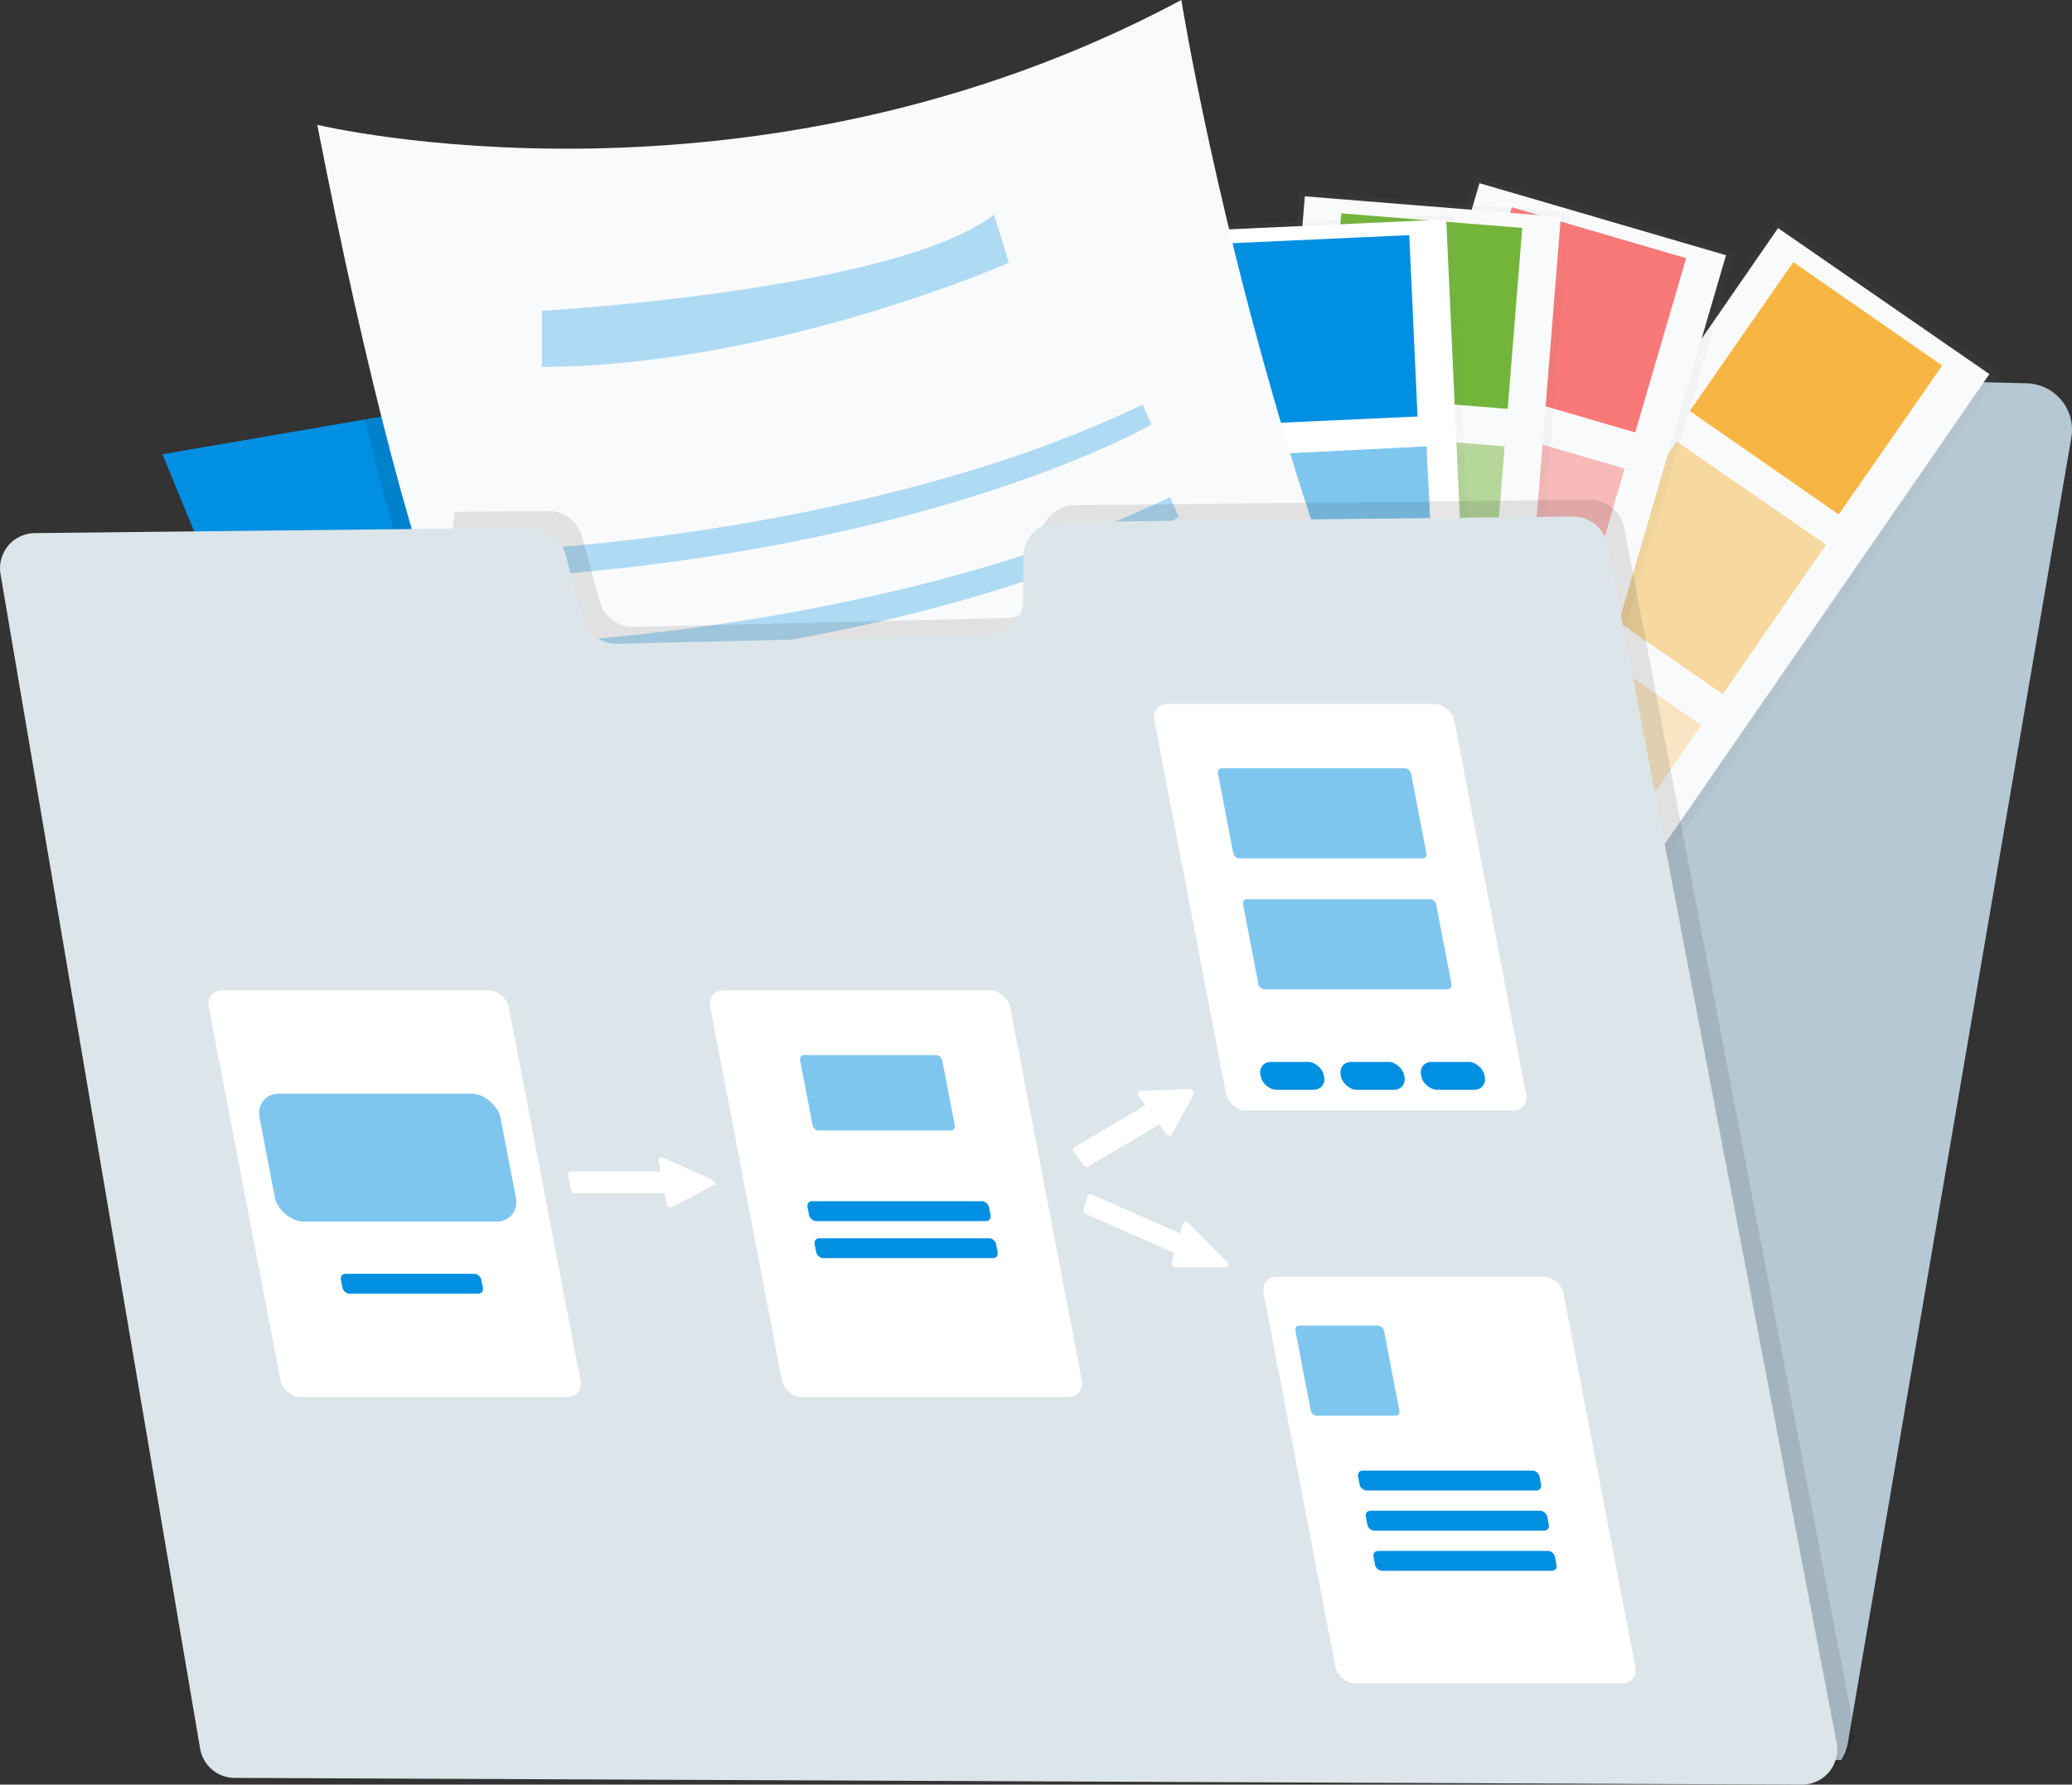 <?xml version="1.0" encoding="UTF-8" standalone="no"?>
<!-- Created with Inkscape (http://www.inkscape.org/) -->

<svg
   xmlns:dc="http://purl.org/dc/elements/1.1/"
   xmlns:cc="http://creativecommons.org/ns#"
   xmlns:rdf="http://www.w3.org/1999/02/22-rdf-syntax-ns#"
   xmlns:svg="http://www.w3.org/2000/svg"
   xmlns="http://www.w3.org/2000/svg"
   xmlns:xlink="http://www.w3.org/1999/xlink"
   xmlns:sodipodi="http://sodipodi.sourceforge.net/DTD/sodipodi-0.dtd"
   xmlns:inkscape="http://www.inkscape.org/namespaces/inkscape"
   width="163.049mm"
   height="140.454mm"
   viewBox="0 0 163.049 140.454"
   version="1.1"
   id="svg2460"
   inkscape:version="0.92.4 (5da689c313, 2019-01-14)"
   sodipodi:docname="flow.svg">
  <rect x="0" y="0" width="163.049" height="140.454" fill="#333333" stroke="none"/>
  <defs
     id="defs2454">
    <linearGradient
       xlink:href="#f98c7255-8898-49c2-b340-75dadcc4ae5e"
       gradientTransform="translate(123.74,-187.29)"
       y2="464.42"
       x2="450.43"
       y1="726.27"
       x1="450.43"
       id="7820c60a-6dd2-4e9e-820c-a335a5d419d8" />
    <linearGradient
       gradientUnits="userSpaceOnUse"
       y2="132.32"
       x2="819.93"
       y1="598.64"
       x1="819.93"
       id="f98c7255-8898-49c2-b340-75dadcc4ae5e">
      <stop
         id="stop1740"
         stop-opacity="0.25"
         stop-color="gray"
         offset="0" />
      <stop
         id="stop1742"
         stop-opacity="0.12"
         stop-color="gray"
         offset="0.54" />
      <stop
         id="stop1744"
         stop-opacity="0.1"
         stop-color="gray"
         offset="1" />
    </linearGradient>
    <linearGradient
       xlink:href="#f98c7255-8898-49c2-b340-75dadcc4ae5e"
       gradientTransform="rotate(90,617.54,562.87)"
       y2="457.32"
       x2="456.74"
       y1="719.17"
       x1="456.74"
       id="0ab0c4d5-5a87-488b-b190-408bea02e292" />
    <linearGradient
       xlink:href="#f98c7255-8898-49c2-b340-75dadcc4ae5e"
       gradientTransform="rotate(90,643.61,568.06)"
       y2="463.92"
       x2="476.5"
       y1="725.77"
       x1="476.5"
       id="4f6991c1-2d70-49f7-ad45-4cbe0a2e669a" />
    <linearGradient
       xlink:href="#f98c7255-8898-49c2-b340-75dadcc4ae5e"
       gradientTransform="rotate(90,629.01,560.64)"
       y2="395.19"
       x2="476.17"
       y1="658.02"
       x1="476.17"
       id="2353f27f-2b2f-460e-adf7-0d1e44be71db" />
  </defs>
  <sodipodi:namedview
     id="base"
     pagecolor="#ffffff"
     bordercolor="#666666"
     borderopacity="1.0"
     inkscape:pageopacity="0.0"
     inkscape:pageshadow="2"
     inkscape:zoom="0.35000001"
     inkscape:cx="-311.58453"
     inkscape:cy="253.24811"
     inkscape:document-units="mm"
     inkscape:current-layer="layer1"
     showgrid="false"
     inkscape:window-width="1680"
     inkscape:window-height="987"
     inkscape:window-x="-8"
     inkscape:window-y="-8"
     inkscape:window-maximized="1"
     fit-margin-top="0"
     fit-margin-left="0"
     fit-margin-right="0"
     fit-margin-bottom="0" />
  <g
     inkscape:label="Ebene 1"
     inkscape:groupmode="layer"
     id="layer1"
     transform="translate(-22.268,-80.402)">
    <path
       id="path1870"
       d="m 47.186,219.022 a 3.638,3.638 0 0 1 -0.812,-2.77 l 11.679,-95.56 0.968,-7.938 a 3.664,3.664 0 0 1 3.609,-3.217 l 34.208,-0.228 a 3.659,3.659 0 0 0 3.635,-3.76 l -0.013,-0.362 a 3.662,3.662 0 0 1 3.659,-3.786 h 35.946 a 3.659,3.659 0 0 1 3.659,3.651 3.905,3.905 0 0 1 -0.032,0.492 3.659,3.659 0 0 0 3.535,4.143 l 34.523,0.881 a 3.657,3.657 0 0 1 3.514,4.276 l -17.259,100.806 -0.325,1.905 a 3.58,3.58 0 0 1 -0.529,1.365 z"
       inkscape:connector-curvature="0"
       style="fill:#b6c8d3;fill-opacity:1;stroke-width:0.265" />
    <g
       id="g3396"
       transform="translate(12.406,2.381)">
      <g
         style="opacity:0.5"
         id="g1874"
         transform="matrix(0.265,0,0,0.265,-28.096,29.993)">
        <rect
           style="fill:url(#2353f27f-2b2f-460e-adf7-0d1e44be71db)"
           x="531.63"
           y="367.62"
           width="262.83"
           height="80.36"
           transform="rotate(-55.36,617.318,424.549)"
           id="rect1872" />
      </g>
      <rect
         style="fill:#f9fafb;stroke-width:0.265"
         x="177.783"
         y="-6.177"
         width="20.214"
         height="68.609"
         transform="rotate(34.64)"
         id="rect1876" />
      <rect
         style="fill:#f7b643;stroke-width:0.264"
         x="180.275"
         y="-5.174"
         width="14.271"
         height="14.271"
         transform="rotate(34.804)"
         id="rect1878" />
      <rect
         style="opacity:0.5;fill:#f7b643;stroke-width:0.265"
         x="180.763"
         y="12.178"
         width="14.29"
         height="14.29"
         transform="rotate(34.64)"
         id="rect1880" />
      <rect
         style="opacity:0.3;fill:#f7b643;stroke-width:0.265"
         x="180.761"
         y="29.432"
         width="14.29"
         height="14.29"
         transform="rotate(34.64)"
         id="rect1882" />
      <g
         style="opacity:0.5"
         id="g1886"
         transform="matrix(0.265,0,0,0.265,-28.096,29.993)">
        <rect
           style="fill:url(#4f6991c1-2d70-49f7-ad45-4cbe0a2e669a)"
           x="485.89"
           y="360.77"
           width="261.85"
           height="80.36"
           transform="rotate(-73.71,579.745,408.101)"
           id="rect1884" />
      </g>
      <rect
         style="fill:#f9fafb;stroke-width:0.265"
         x="147.142"
         y="53.305"
         width="20.214"
         height="68.35"
         transform="rotate(16.29)"
         id="rect1888" />
      <rect
         style="fill:#f97878;stroke-width:0.265"
         x="150.118"
         y="54.408"
         width="14.29"
         height="14.29"
         transform="rotate(16.29)"
         id="rect1890" />
      <rect
         style="opacity:0.5;fill:#f97878;stroke-width:0.265"
         x="150.118"
         y="71.66"
         width="14.29"
         height="14.29"
         transform="rotate(16.29)"
         id="rect1892" />
      <rect
         style="opacity:0.3;fill:#f97878;stroke-width:0.265"
         x="150.117"
         y="88.91"
         width="14.29"
         height="14.29"
         transform="rotate(16.29)"
         id="rect1894" />
      <g
         style="opacity:0.5"
         id="g1898"
         transform="matrix(0.265,0,0,0.265,-28.096,29.993)">
        <rect
           style="fill:url(#0ab0c4d5-5a87-488b-b190-408bea02e292)"
           x="461.24"
           y="361.9"
           width="261.85"
           height="80.36"
           transform="rotate(-85.4,558.942,405.02)"
           id="rect1896" />
      </g>
      <rect
         style="fill:#f9fafb;stroke-width:0.265"
         x="119.673"
         y="84.146"
         width="20.214"
         height="68.35"
         transform="rotate(4.6)"
         id="rect1900" />
      <rect
         style="fill:#73b53b;stroke-width:0.265"
         x="122.639"
         y="85.251"
         width="14.29"
         height="14.29"
         transform="rotate(4.6)"
         id="rect1902" />
      <rect
         style="opacity:0.5;fill:#73b53b;stroke-width:0.265"
         x="122.637"
         y="102.5"
         width="14.29"
         height="14.29"
         transform="rotate(4.6)"
         id="rect1904" />
      <rect
         style="opacity:0.3;fill:#73b53b;stroke-width:0.265"
         x="122.638"
         y="119.754"
         width="14.29"
         height="14.29"
         transform="rotate(4.6)"
         id="rect1906" />
      <g
         style="opacity:0.5"
         id="g1910"
         transform="matrix(0.265,0,0,0.265,-28.096,29.993)">
        <rect
           style="fill:url(#7820c60a-6dd2-4e9e-820c-a335a5d419d8)"
           x="533.99"
           y="277.13"
           width="80.36"
           height="261.85"
           transform="rotate(-2.61,-111.13,1128.408)"
           id="rect1908" />
      </g>
      <rect
         style="fill:#ffffff;stroke-width:0.265"
         x="98.986"
         y="100.824"
         width="20.214"
         height="68.35"
         transform="rotate(-2.61)"
         id="rect1912" />
      <rect
         style="fill:#008fe1;stroke-width:0.265"
         x="101.949"
         y="101.925"
         width="14.29"
         height="14.29"
         transform="rotate(-2.61)"
         id="rect1914" />
      <rect
         style="opacity:0.5;fill:#008fe1;stroke-width:0.265"
         x="102.009"
         y="119.107"
         width="14.308"
         height="14.308"
         transform="rotate(-2.862)"
         id="rect1916" />
      <rect
         style="opacity:0.3;fill:#008fe1;stroke-width:0.265"
         x="101.948"
         y="136.429"
         width="14.29"
         height="14.29"
         transform="rotate(-2.61)"
         id="rect1918" />
      <path
         style="opacity:0.1;stroke-width:0.265"
         inkscape:connector-curvature="0"
         d="m 112.049,186.285 -17.96,6.948 a 134.99,134.99 0 0 1 -30.517,2.805 C 57.354,185.735 47.067,169.709 37.907,155.625 L 25.146,124.492 77.664,109.255 Z"
         id="path1922" />
      <path
         style="fill:#008fe1;stroke-width:0.265"
         inkscape:connector-curvature="0"
         d="m 125.41,181.962 c 0,0 -27.9,16.505 -69.556,12.771 l -33.208,-80.963 15.915,-2.736 55.017,-9.448 31.221,78.801 z"
         id="path1924" />
      <path
         style="opacity:0.1;stroke-width:0.265"
         inkscape:connector-curvature="0"
         d="m 124.788,180.398 c -6.57,0.323 -14.171,0.291 -21.818,-0.622 -8.276,-0.974 -16.6,-2.979 -23.736,-6.657 C 73.269,170.048 68.168,166.706 63.72,162.698 52.15,152.292 44.99,137.406 38.561,111.046 l 55.017,-9.448 z"
         id="path1926" />
      <path
         style="fill:#f9fafb;stroke-width:0.265"
         inkscape:connector-curvature="0"
         d="m 145.257,175.871 c 0,0 -20.566,4.027 -41.5,1.548 -8.276,-0.974 -16.6,-2.979 -23.736,-6.657 -5.966,-3.072 -11.065,-6.413 -15.515,-10.422 -14.319,-12.883 -21.881,-32.626 -29.678,-72.496 0,0 34.189,8.252 67.998,-9.824 -0.011,0.013 11.385,71.128 42.431,97.851 z"
         id="path1928" />
      <path
         style="opacity:0.3;fill:#008fe1;stroke-width:0.265"
         inkscape:connector-curvature="0"
         d="m 52.512,102.481 c 0,0 27.802,-1.572 35.565,-7.564 l 1.177,3.784 c 0,0 -18.37,8.104 -36.743,8.202 z"
         id="path1932" />
      <path
         style="opacity:0.3;fill:#008fe1;stroke-width:0.265"
         inkscape:connector-curvature="0"
         d="m 52.512,121.161 c 0,0 26.919,-1.474 47.257,-11.298 l 0.688,1.572 c 0,0 -16.14,9.422 -47.945,11.888 z"
         id="path1934" />
      <path
         style="opacity:0.3;fill:#008fe1;stroke-width:0.265"
         inkscape:connector-curvature="0"
         d="m 54.679,128.44 c 0,0 26.919,-1.474 47.255,-11.298 l 0.688,1.572 c 0,0 -16.14,9.419 -47.942,11.888 z"
         id="path1936" />
      <path
         style="opacity:0.3;fill:#008fe1;stroke-width:0.265"
         inkscape:connector-curvature="0"
         d="m 56.843,135.729 c 0,0 26.919,-1.474 47.257,-11.298 l 0.685,1.572 c 0,0 -16.14,9.422 -47.942,11.888 z"
         id="path1938" />
      <path
         style="opacity:0.3;fill:#008fe1;stroke-width:0.265"
         inkscape:connector-curvature="0"
         d="m 59.01,143.018 c 0,0 26.919,-1.474 47.255,-11.298 l 0.688,1.572 c 0,0 -16.14,9.422 -47.942,11.888 z"
         id="path1940" />
      <path
         style="opacity:0.3;fill:#008fe1;stroke-width:0.265"
         inkscape:connector-curvature="0"
         d="m 61.175,150.31 c 0,0 26.919,-1.474 47.257,-11.298 l 0.685,1.572 c 0,0 -16.14,9.419 -47.942,11.888 z"
         id="path1942" />
    </g>
    <path
       id="path2066"
       d="m 167.146,218.906 a 2.728,2.728 0 0 1 -1.752,0.619 l -118.208,-0.503 a 3.638,3.638 0 0 1 -0.812,-2.77 l 11.679,-95.56 7.324,-0.079 a 2.768,2.768 0 0 1 2.699,2.043 l 1.368,5.048 a 2.768,2.768 0 0 0 2.736,2.043 l 29.229,-0.701 a 2.768,2.768 0 0 0 2.701,-2.768 v -3.344 a 2.768,2.768 0 0 1 2.736,-2.768 l 40.502,-0.437 a 2.768,2.768 0 0 1 2.744,2.246 l 17.912,93.662 0.116,0.603 a 2.752,2.752 0 0 1 -0.974,2.664 z"
       inkscape:connector-curvature="0"
       style="opacity:0.1;stroke-width:0.265" />
    <path
       id="path2068"
       d="m 146.024,121.055 -40.502,0.437 a 2.768,2.768 0 0 0 -2.738,2.765 v 3.347 a 2.768,2.768 0 0 1 -2.699,2.765 l -29.226,0.701 a 2.765,2.765 0 0 1 -2.738,-2.043 l -1.373,-5.046 a 2.765,2.765 0 0 0 -2.701,-2.043 l -39.039,0.421 a 2.765,2.765 0 0 0 -2.699,3.228 l 15.706,92.435 a 2.768,2.768 0 0 0 2.717,2.305 l 123.333,0.529 a 2.768,2.768 0 0 0 2.728,-3.286 l -18.023,-94.268 a 2.765,2.765 0 0 0 -2.744,-2.246 z"
       inkscape:connector-curvature="0"
       style="fill:#dce5ea;fill-opacity:1;stroke-width:0.265" />
    <g
       transform="matrix(1,0,0.192,1,378.475,49.58)"
       id="g12727">
      <rect
         style="fill:#ffffff;stroke:#ffffff;stroke-width:0.265;stroke-miterlimit:10"
         x="-360.779"
         y="108.903"
         width="23.339"
         height="31.729"
         rx="1.138"
         stroke-miterlimit="10"
         id="rect846" />
      <rect
         style="opacity:0.5;fill:#008fe1;stroke-width:0.265"
         x="-358.591"
         y="116.898"
         width="18.963"
         height="10.067"
         rx="1.889"
         id="rect848" />
      <rect
         style="fill:#008fe1;stroke-width:0.265"
         x="-354.633"
         y="131.072"
         width="11.046"
         height="1.564"
         rx="0.447"
         id="rect850" />
      <rect
         style="fill:#ffffff;stroke:#ffffff;stroke-width:0.265;stroke-miterlimit:10"
         x="-321.322"
         y="108.903"
         width="23.339"
         height="31.729"
         rx="1.138"
         stroke-miterlimit="10"
         id="rect852" />
      <rect
         style="opacity:0.5;fill:#008fe1;stroke-width:0.265"
         x="-315.184"
         y="113.858"
         width="11.184"
         height="5.937"
         rx="0.386"
         id="rect854" />
      <rect
         style="fill:#008fe1;stroke-width:0.265"
         x="-316.819"
         y="125.36"
         width="14.277"
         height="1.564"
         rx="0.447"
         id="rect856" />
      <rect
         style="fill:#008fe1;stroke-width:0.265"
         x="-316.819"
         y="128.276"
         width="14.277"
         height="1.564"
         rx="0.447"
         id="rect858" />
      <rect
         style="fill:#ffffff;stroke:#ffffff;stroke-width:0.265;stroke-miterlimit:10"
         x="-282.042"
         y="86.363"
         width="23.339"
         height="31.729"
         rx="1.138"
         stroke-miterlimit="10"
         id="rect860" />
      <rect
         style="opacity:0.5;fill:#008fe1;stroke-width:0.265"
         x="-277.97"
         y="91.287"
         width="15.195"
         height="7.091"
         rx="0.386"
         id="rect862" />
      <rect
         style="opacity:0.5;fill:#008fe1;stroke-width:0.265"
         x="-277.97"
         y="101.592"
         width="15.195"
         height="7.091"
         rx="0.386"
         id="rect864" />
      <rect
         style="fill:#008fe1;stroke-width:0.265"
         x="-279.185"
         y="114.398"
         width="4.985"
         height="2.188"
         rx="1.013"
         id="rect866" />
      <rect
         style="fill:#008fe1;stroke-width:0.265"
         x="-272.864"
         y="114.398"
         width="4.985"
         height="2.188"
         rx="1.013"
         id="rect868" />
      <rect
         style="fill:#008fe1;stroke-width:0.265"
         x="-266.543"
         y="114.398"
         width="4.985"
         height="2.188"
         rx="1.013"
         id="rect870" />
      <rect
         style="fill:#ffffff;stroke:#ffffff;stroke-width:0.265;stroke-miterlimit:10"
         x="-282.098"
         y="131.443"
         width="23.339"
         height="31.729"
         rx="1.138"
         stroke-miterlimit="10"
         id="rect872" />
      <rect
         style="opacity:0.5;fill:#008fe1;stroke-width:0.265"
         x="-280.296"
         y="135.152"
         width="6.974"
         height="7.091"
         rx="0.386"
         id="rect874" />
      <rect
         style="fill:#008fe1;stroke-width:0.265"
         x="-277.565"
         y="146.561"
         width="14.277"
         height="1.564"
         rx="0.447"
         id="rect876" />
      <rect
         style="fill:#008fe1;stroke-width:0.265"
         x="-277.565"
         y="149.723"
         width="14.277"
         height="1.564"
         rx="0.447"
         id="rect878" />
      <rect
         style="fill:#008fe1;stroke-width:0.265"
         x="-277.565"
         y="152.884"
         width="14.277"
         height="1.564"
         rx="0.447"
         id="rect880" />
      <path
         style="fill:#ffffff;stroke:#ffffff;stroke-width:0.265;stroke-miterlimit:10"
         inkscape:connector-curvature="0"
         d="m -324.013,124.01 -0.357,0.172 -2.895,1.392 -0.265,0.124 a 0.143,0.143 0 0 1 -0.193,-0.077 0.156,0.156 0 0 1 0,-0.053 v -0.823 a 0.14,0.14 0 0 0 -0.14,-0.14 h -7.035 a 0.143,0.143 0 0 1 -0.143,-0.14 v -1.162 a 0.143,0.143 0 0 1 0.143,-0.14 h 7.043 a 0.143,0.143 0 0 0 0.14,-0.143 v -0.841 a 0.172,0.172 0 0 1 0,-0.053 0.143,0.143 0 0 1 0.193,-0.074 l 0.265,0.124 2.887,1.405 0.357,0.175 a 0.14,0.14 0 0 1 0,0.254 z"
         stroke-miterlimit="10"
         id="path882" />
      <path
         style="fill:#ffffff;stroke:#ffffff;stroke-width:0.265;stroke-miterlimit:10"
         inkscape:connector-curvature="0"
         d="m -284.847,116.875 -0.233,0.32 -1.894,2.582 -0.167,0.23 a 0.146,0.146 0 0 1 -0.206,0.024 0.127,0.127 0 0 1 -0.032,-0.042 l -0.386,-0.725 a 0.146,0.146 0 0 0 -0.193,-0.061 l -6.218,3.31 a 0.14,0.14 0 0 1 -0.191,-0.058 l -0.545,-1.029 a 0.14,0.14 0 0 1 0.058,-0.191 l 6.218,-3.305 a 0.14,0.14 0 0 0 0.058,-0.191 l -0.394,-0.743 a 0.093,0.093 0 0 1 -0.016,-0.05 0.138,0.138 0 0 1 0.135,-0.156 h 0.283 l 3.207,-0.116 0.397,-0.013 a 0.14,0.14 0 0 1 0.119,0.214 z"
         stroke-miterlimit="10"
         id="path884" />
      <path
         style="fill:#ffffff;stroke:#ffffff;stroke-width:0.265;stroke-miterlimit:10"
         inkscape:connector-curvature="0"
         d="m -284.868,130.437 h -0.394 -3.204 -0.283 a 0.14,0.14 0 0 1 -0.14,-0.151 0.119,0.119 0 0 1 0.013,-0.05 l 0.355,-0.743 a 0.14,0.14 0 0 0 -0.066,-0.188 l -6.35,-3.048 a 0.143,0.143 0 0 1 -0.066,-0.191 l 0.503,-1.045 a 0.138,0.138 0 0 1 0.188,-0.066 l 6.35,3.051 a 0.146,0.146 0 0 0 0.191,-0.066 l 0.365,-0.759 a 0.138,0.138 0 0 1 0.235,-0.026 l 0.177,0.22 1.992,2.519 0.246,0.312 a 0.14,0.14 0 0 1 -0.111,0.233 z"
         stroke-miterlimit="10"
         id="path886" />
    </g>
    <circle
       id="circle916"
       r="0.836"
       cy="326.682"
       cx="-148.325"
       style="opacity:0.1;stroke-width:0.265" />
  </g>
</svg>
